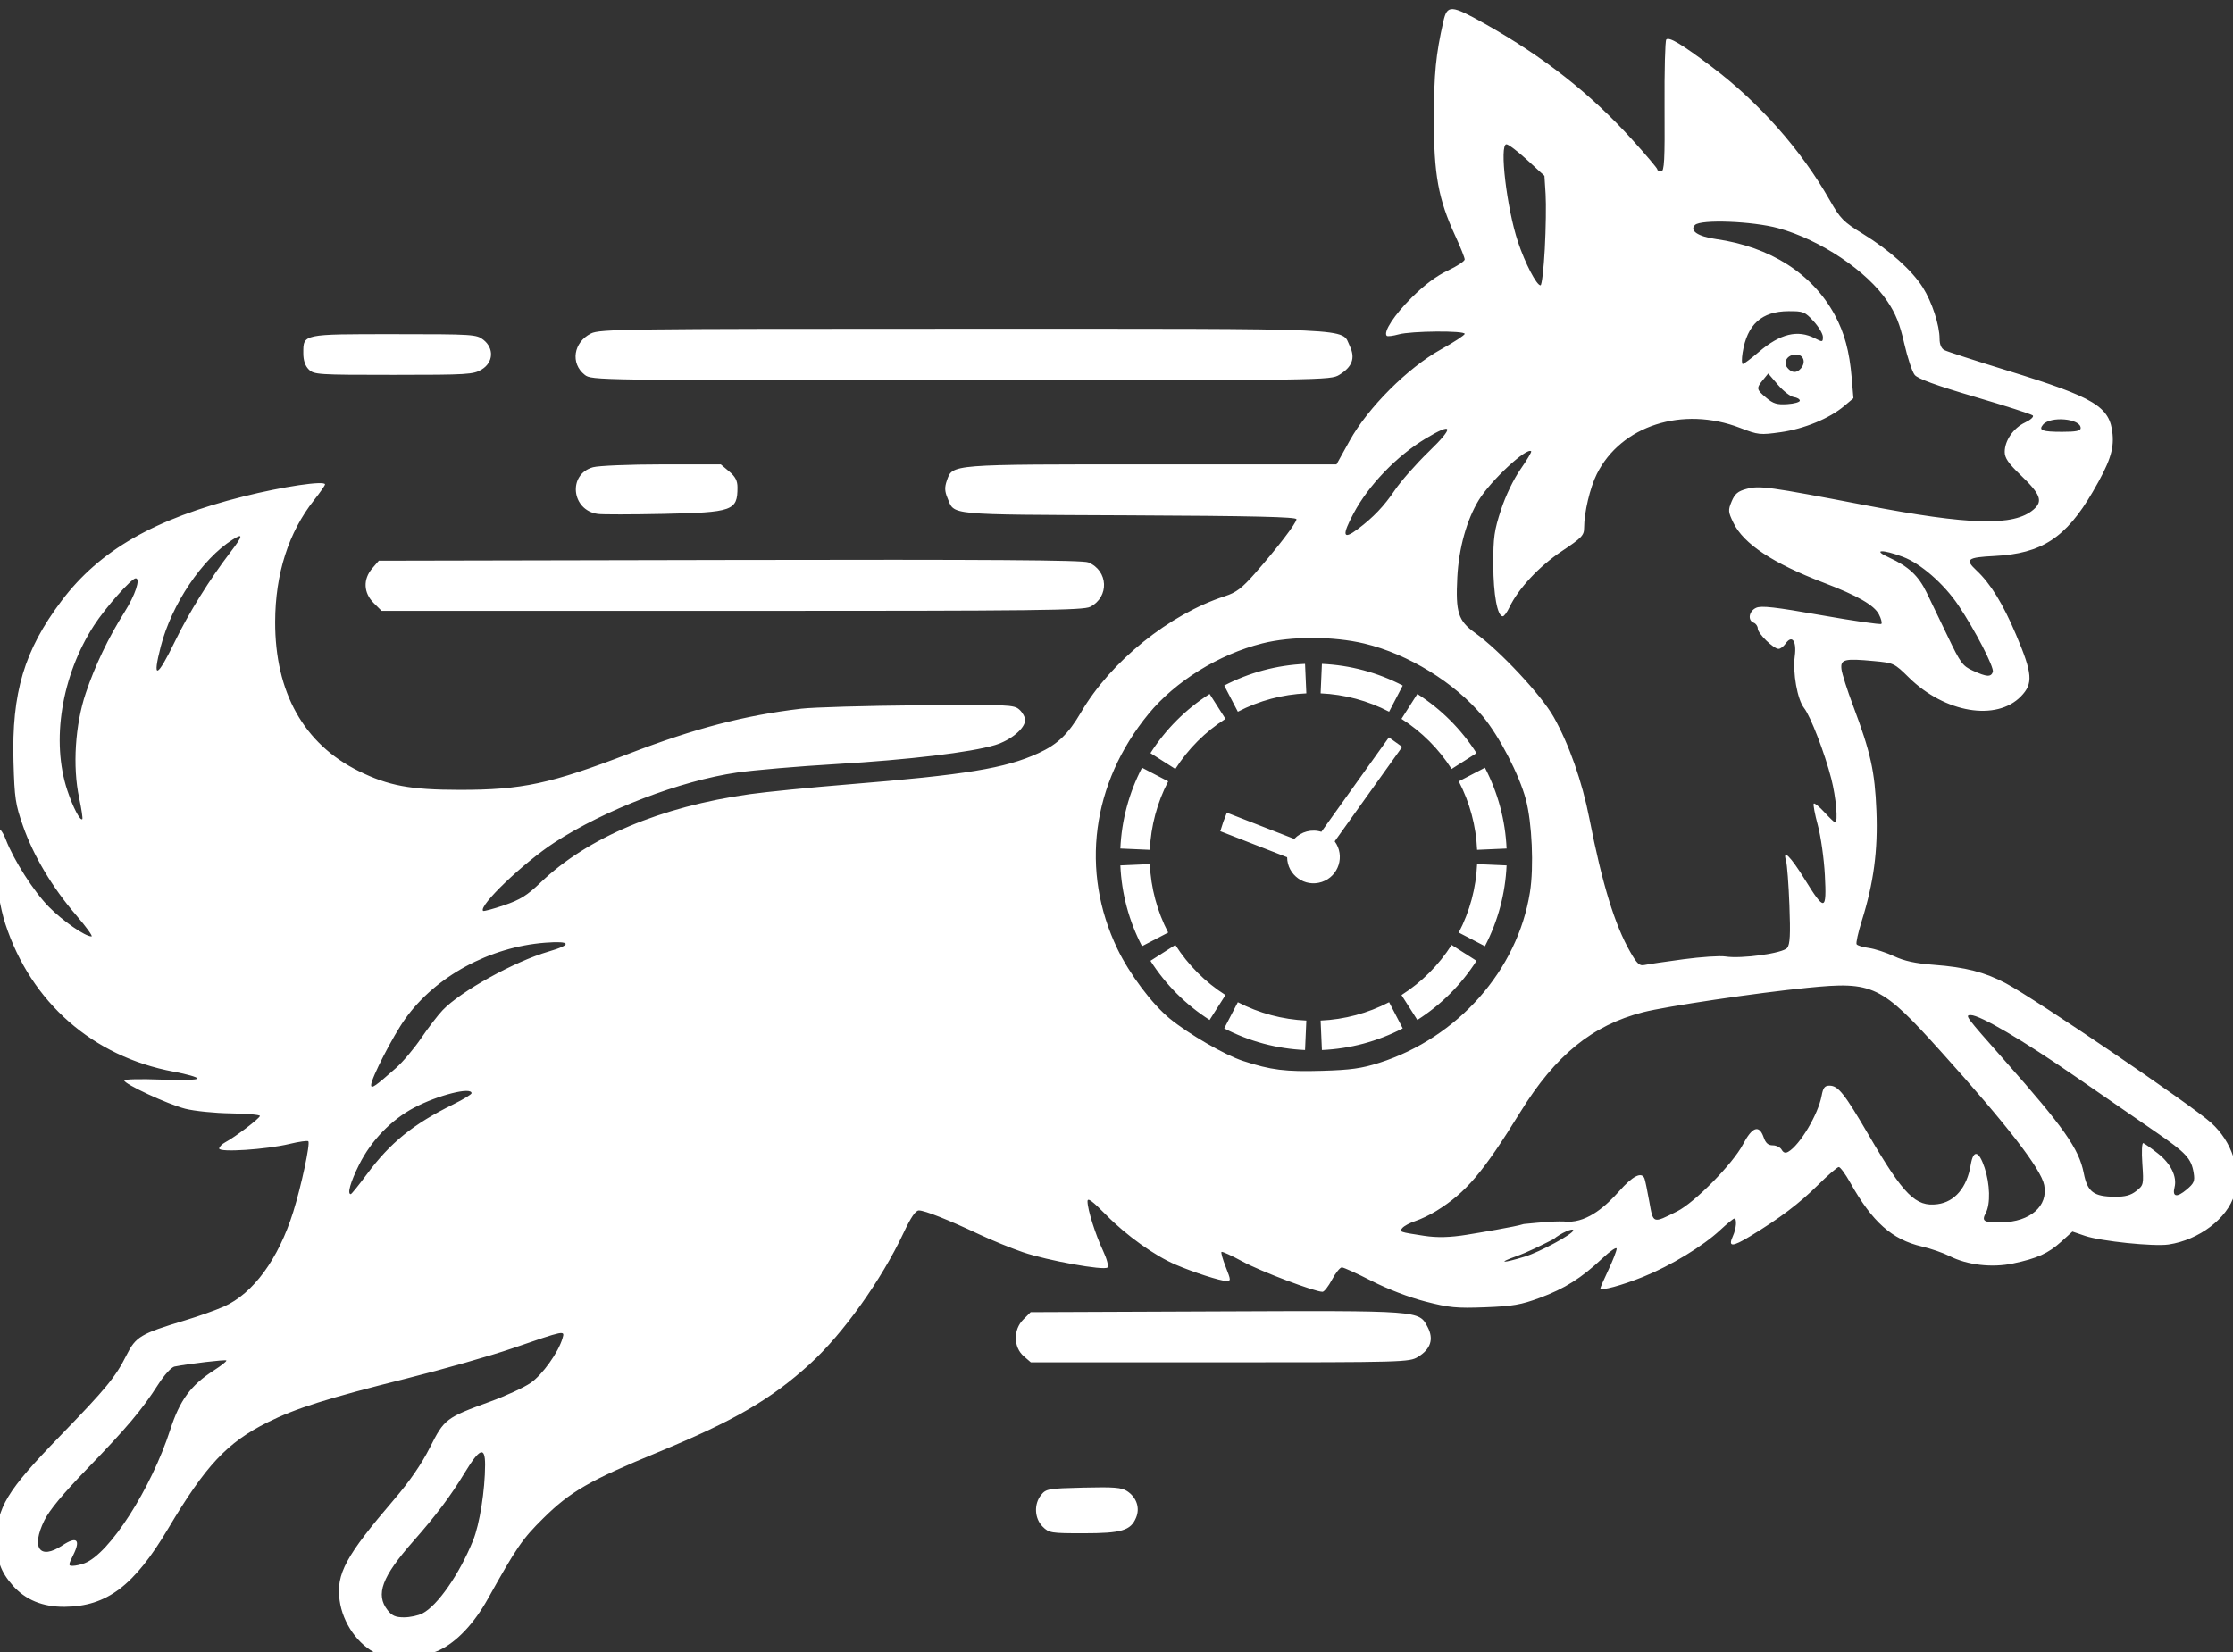 <?xml version="1.0" encoding="UTF-8" standalone="no"?>
<!-- Created with Inkscape (http://www.inkscape.org/) -->

<svg
   width="100mm"
   height="74mm"
   viewBox="0 0 100 74"
   version="1.1"
   id="svg5"
   xmlns="http://www.w3.org/2000/svg"
   xmlns:svg="http://www.w3.org/2000/svg">
  <rect x="0" y="0" width="100" height="74" fill="#333333" stroke="none"/>
  <defs
     id="defs2">
    <marker
       id="DistanceX"
       orient="auto"
       refX="0"
       refY="0"
       style="overflow:visible">
      <path
         d="M 3,-3 -3,3 M 0,-5 V 5"
         style="stroke:#ffffff;stroke-width:0.5"
         id="path10256" />
    </marker>
    <pattern
       id="Hatch"
       patternUnits="userSpaceOnUse"
       width="8"
       height="8"
       x="0"
       y="0">
      <path
         d="M8 4 l-4,4"
         stroke="#ffffff"
         stroke-width="0.25"
         linecap="square"
         id="path10259" />
      <path
         d="M6 2 l-4,4"
         stroke="#ffffff"
         stroke-width="0.25"
         linecap="square"
         id="path10261" />
      <path
         d="M4 0 l-4,4"
         stroke="#ffffff"
         stroke-width="0.25"
         linecap="square"
         id="path10263" />
    </pattern>
    <symbol
       id="*MODEL_SPACE" />
    <symbol
       id="*PAPER_SPACE" />
  </defs>
  <g
     id="layer1">
    <g
       id="layer1-3"
       transform="matrix(1.049,0,0,1.049,-1.205,-1.311)"
       style="fill:#ffffff">
      <g
         id="g10296-6"
         transform="matrix(0.074,0,0,0.074,56.095,-87.69)"
         style="fill:#ffffff;stroke:none">
        <path
           id="path10294-0"
           style="fill:#ffffff;stroke:none"
           d="m 0.034,1696.559 c 0.111,10.312 10.239,17.523 20.02,14.254 9.781,-3.269 13.538,-15.12 7.426,-23.427 l 38.951,-54.505 -7.688,-5.494 -38.951,54.505 c -5.569,-1.75 -11.649,-0.156 -15.644,4.101 l -38.885,-15.144 -2.057,5.283 -1.728,5.411 z M 58.865,1612.583 66.728,1597.48 c -14.444,-7.519 -30.359,-11.784 -46.628,-12.494 l -0.743,17.011 c 13.784,0.602 27.27,4.215 39.508,10.586 z m 36.061,33.044 14.361,-9.149 c -8.749,-13.734 -20.4,-25.385 -34.134,-34.134 l -9.149,14.361 c 11.637,7.413 21.509,17.285 28.922,28.922 z m 14.708,46.647 17.011,-0.743 c -0.71,-16.268 -4.975,-32.184 -12.494,-46.628 l -15.103,7.862 c 6.371,12.239 9.984,25.724 10.586,39.508 z m -10.586,47.751 15.103,7.862 c 7.519,-14.444 11.784,-30.36 12.494,-46.628 l -17.011,-0.743 c -0.602,13.784 -4.215,27.27 -10.586,39.508 z m -33.044,36.061 9.149,14.361 c 13.734,-8.749 25.385,-20.4 34.134,-34.134 l -14.361,-9.149 c -7.413,11.637 -17.285,21.509 -28.922,28.922 z m -46.647,14.708 0.743,17.011 c 16.268,-0.71 32.184,-4.975 46.628,-12.494 l -7.862,-15.103 c -12.239,6.371 -25.724,9.984 -39.508,10.586 z m -47.751,-10.586 -7.862,15.103 c 14.444,7.519 30.359,11.784 46.628,12.494 l 0.743,-17.011 c -13.784,-0.602 -27.27,-4.215 -39.508,-10.586 z m -36.061,-33.044 -14.361,9.149 c 8.749,13.734 20.4,25.385 34.134,34.134 l 9.149,-14.361 c -11.637,-7.413 -21.509,-17.285 -28.922,-28.922 z m -14.708,-46.647 -17.011,0.743 c 0.71,16.268 4.975,32.184 12.494,46.628 l 15.103,-7.862 c -6.371,-12.239 -9.984,-25.724 -10.586,-39.508 z m 10.586,-47.751 -15.103,-7.862 c -7.519,14.444 -11.784,30.36 -12.494,46.628 l 17.011,0.743 c 0.602,-13.784 4.215,-27.27 10.586,-39.508 z m 33.044,-36.061 -9.149,-14.361 c -13.734,8.749 -25.385,20.4 -34.134,34.134 l 14.361,9.149 c 7.413,-11.637 17.285,-21.509 28.922,-28.922 z m 46.647,-14.708 -0.743,-17.011 c -16.268,0.71 -32.184,4.975 -46.628,12.494 l 7.862,15.103 c 12.239,-6.371 25.724,-9.984 39.508,-10.586 z m -535.913,554.316 c -11.08,-5.062 -19.983,-17.7 -21.798,-30.939 -2.09,-15.249 3.504,-25.6 31.502,-58.289 8.93,-10.427 15.814,-20.433 20.612,-29.965 8.267,-16.423 9.243,-17.165 34.756,-26.449 8.927,-3.248 19.411,-8.087 23.296,-10.752 6.809,-4.67 16.046,-17.598 18.436,-25.804 1.351,-4.637 1.633,-4.694 -29.003,5.847 -12.485,4.295 -39.958,12.126 -61.053,17.401 -45.445,11.365 -63.884,17.183 -80.077,25.268 -23.381,11.673 -35.67,24.809 -57.403,61.365 -19.613,32.99 -35.334,44.876 -59.656,45.104 -12.667,0.122 -22.7,-4.011 -30.032,-12.363 -6.903,-7.862 -9.215,-14.358 -9.215,-25.888 0,-19.014 5.836,-28.651 36.473,-60.23 26.641,-27.459 32.089,-34.081 38.391,-46.663 5.401,-10.784 8.089,-12.387 33.767,-20.14 7.656,-2.312 17.708,-5.878 22.336,-7.925 16.987,-7.513 31.615,-27.469 40.128,-54.746 4.673,-14.973 9.903,-39.47 8.687,-40.687 -0.477,-0.478 -5.372,0.216 -10.878,1.538 -13.421,3.225 -40.537,4.999 -40.537,2.652 0,-0.961 1.585,-2.59 3.522,-3.621 5.729,-3.048 19.96,-13.888 19.96,-15.205 0,-0.668 -7.573,-1.329 -16.829,-1.469 -9.256,-0.14 -21.055,-1.338 -26.221,-2.665 -10.157,-2.607 -35.223,-14.239 -35.223,-16.346 0,-0.71 9.51,-0.928 21.134,-0.484 12.102,0.462 21.134,0.204 21.134,-0.605 0,-0.776 -6.164,-2.553 -13.698,-3.949 -46.624,-8.638 -82.38,-40.008 -97.128,-85.214 -5.955,-18.252 -8.569,-53.518 -4.077,-54.996 0.948,-0.312 2.877,2.45 4.285,6.139 4.549,11.911 16.161,30.089 24.878,38.946 8.036,8.166 20.87,17.072 24.6,17.072 0.937,0 -3.063,-5.539 -8.889,-12.31 -13.722,-15.946 -24.548,-34.112 -30.616,-51.373 -4.395,-12.502 -4.915,-16.003 -5.505,-37.047 -1.117,-39.873 6.184,-64.349 27.722,-92.932 21.977,-29.166 53.557,-47.292 104.869,-60.194 22.821,-5.738 47.134,-9.337 47.134,-6.976 0,0.582 -2.828,4.636 -6.284,9.009 -14.777,18.695 -22.406,42.519 -22.488,70.231 -0.121,40.763 16.579,70.593 48.261,86.207 17.164,8.459 29.666,10.791 58.001,10.822 36.182,0.041 52.4,-3.433 98.176,-21.018 37.795,-14.519 66.378,-21.973 99.072,-25.835 6.888,-0.814 37.282,-1.694 67.542,-1.955 52.274,-0.452 55.182,-0.327 58.313,2.507 1.812,1.64 3.296,4.336 3.296,5.991 0,4.846 -8.211,11.684 -17.354,14.454 -13.897,4.209 -49.789,8.503 -91.722,10.974 -21.677,1.277 -47.39,3.478 -57.139,4.89 -32.608,4.722 -76.376,21.5 -105.345,40.383 -17.96,11.707 -43.952,36.62 -41.14,39.432 0.355,0.356 5.808,-1.11 12.118,-3.257 9.305,-3.165 13.288,-5.645 21.084,-13.131 26.943,-25.872 69.241,-43.74 120.605,-50.947 9.471,-1.329 34.832,-3.852 56.357,-5.607 68.67,-5.599 90.911,-9.246 110.224,-18.07 10.963,-5.009 17.224,-11.017 24.568,-23.575 17.192,-29.397 50.849,-56.56 83.033,-67.012 6.507,-2.113 9.827,-4.631 17.286,-13.111 12.802,-14.553 23.972,-29.128 23.972,-31.279 0,-1.336 -25.078,-1.919 -96.819,-2.251 -106.332,-0.492 -100.291,0.091 -104.55,-10.098 -1.591,-3.805 -1.667,-6.113 -0.328,-9.953 3.32,-9.524 1.219,-9.358 118.489,-9.358 H 28.523 l 7.598,-13.698 c 10.613,-19.133 33.526,-42.047 52.659,-52.659 7.534,-4.179 13.698,-8.217 13.698,-8.974 0,-1.95 -30.875,-1.697 -38.109,0.312 -3.31,0.919 -6.398,1.29 -6.864,0.824 -2.136,-2.136 4.349,-12.084 14.394,-22.081 7.308,-7.273 14.302,-12.503 20.795,-15.551 5.381,-2.526 9.784,-5.421 9.784,-6.433 0,-1.012 -2.47,-7.186 -5.489,-13.721 -9.754,-21.111 -12.347,-35.4 -12.273,-67.616 0.054,-26.145 1.09,-36.753 5.435,-55.965 2.225,-9.84 4.38,-9.717 24.079,1.367 33.891,19.071 60.978,40.391 84.882,66.81 7.946,8.781 14.462,16.495 14.481,17.14 0.014,0.646 1.019,1.174 2.223,1.174 1.821,0 2.15,-6.301 1.957,-37.435 -0.122,-20.59 0.318,-37.988 0.989,-38.663 1.668,-1.675 8.631,2.491 25.942,15.517 27.616,20.781 51.756,48.023 68.335,77.116 6.185,10.853 7.854,12.547 19.311,19.598 15.27,9.397 28.104,20.892 34.402,30.811 5.266,8.294 9.682,21.777 9.682,29.562 0,3.306 0.984,5.667 2.758,6.616 1.517,0.812 17.895,6.134 36.397,11.827 50.543,15.552 59.15,20.762 60.646,36.711 0.852,9.085 -1.769,16.702 -11.463,33.315 -15.448,26.474 -29.41,35.586 -56.638,36.963 -15.834,0.801 -17.244,1.924 -10.425,8.305 8.126,7.603 15.261,19.193 22.859,37.129 9.524,22.481 9.978,28.17 2.839,35.535 -14.121,14.569 -43.912,9.582 -64.645,-10.823 -8.424,-8.29 -8.763,-8.451 -20.162,-9.519 -17.111,-1.603 -19.427,-1.023 -18.756,4.698 0.303,2.583 3.33,12.093 6.728,21.134 10.099,26.874 12.523,37.804 13.432,60.571 0.915,22.887 -1.566,41.542 -8.446,63.517 -2.094,6.687 -3.437,12.756 -2.986,13.486 0.452,0.73 3.609,1.702 7.017,2.159 3.408,0.457 9.941,2.58 14.519,4.717 6.011,2.806 12.394,4.193 22.978,4.99 18.308,1.38 29.389,4.225 41.57,10.675 16.991,8.996 107.042,70.178 118.42,80.456 12.18,11.002 17.496,27.479 13.405,41.551 -3.97,13.658 -20.376,26.094 -37.886,28.72 -8.551,1.283 -39.113,-1.871 -48.224,-4.975 l -7.286,-2.483 -6.407,5.788 c -7.54,6.812 -13.875,9.682 -27.877,12.627 -12.204,2.567 -26.493,0.892 -36.669,-4.3 -3.56,-1.816 -10.684,-4.285 -15.833,-5.486 -17.36,-4.05 -28.637,-14.095 -41.408,-36.886 -2.774,-4.951 -5.74,-9.001 -6.59,-9.001 -0.851,0 -6.258,4.668 -12.017,10.373 -10.795,10.693 -22.022,19.182 -39.065,29.54 -10.465,6.36 -12.933,6.345 -10.015,-0.054 1.974,-4.332 2.435,-10.108 0.808,-10.108 -0.556,0 -4.255,3.02 -8.219,6.711 -9.889,9.209 -28.518,20.521 -44.228,26.856 -12.627,5.091 -24.815,8.366 -24.815,6.667 0,-0.449 2.113,-5.282 4.695,-10.741 2.582,-5.459 4.696,-10.907 4.696,-12.108 6.8e-4,-1.201 -3.697,1.298 -8.217,5.553 -12.098,11.39 -21.752,17.486 -36.111,22.803 -10.886,4.031 -15.63,4.85 -31.595,5.456 -16.537,0.627 -20.659,0.229 -34.44,-3.325 -9.364,-2.415 -21.801,-7.183 -30.95,-11.866 -8.413,-4.305 -16.163,-7.828 -17.223,-7.828 -1.06,0 -3.609,3.17 -5.664,7.045 -2.055,3.874 -4.53,7.045 -5.5,7.045 -4.507,0 -35.798,-11.854 -46.083,-17.458 -6.321,-3.444 -11.806,-5.947 -12.19,-5.564 -0.384,0.384 0.726,4.312 2.468,8.729 3.016,7.651 3.031,8.031 0.316,8.031 -3.429,0 -18.93,-4.992 -29.289,-9.432 -12.145,-5.206 -28.346,-16.801 -39.954,-28.594 -8.128,-8.258 -10.831,-10.231 -10.831,-7.907 0,4.673 4.523,19.058 8.947,28.457 2.201,4.676 3.337,8.944 2.58,9.693 -1.94,1.922 -34.571,-3.971 -48.797,-8.813 -6.623,-2.254 -18.03,-6.919 -25.348,-10.367 -17.825,-8.398 -31.301,-13.739 -34.662,-13.739 -1.921,0 -4.6,3.92 -8.826,12.915 -12.792,27.228 -34.922,58.221 -53.98,75.598 -22.455,20.474 -43.809,32.896 -87.571,50.943 -39.526,16.3 -50.761,22.77 -66.351,38.211 -12.159,12.043 -15.22,16.495 -31.929,46.448 -7.973,14.292 -17.926,24.843 -27.94,29.617 -9.274,4.422 -28.385,5.606 -35.801,2.217 z m 25.986,-23.398 c 8.751,-4.525 21.278,-22.577 29.205,-42.085 3.792,-9.331 6.917,-29.007 6.943,-43.704 0.019,-10.838 -3.142,-9.589 -11.793,4.661 -8.232,13.559 -16.494,24.556 -29.723,39.563 -18.034,20.458 -21.82,30.675 -14.714,39.708 2.533,3.221 4.609,4.125 9.47,4.125 3.424,0 8.2,-1.021 10.612,-2.268 z m -194.929,-28.971 c 14.354,-5.457 38.425,-42.963 49.428,-77.016 5.521,-17.086 11.837,-25.682 25.15,-34.224 4.351,-2.792 7.602,-5.385 7.225,-5.763 -0.6,-0.6 -21.288,1.839 -29.959,3.533 -1.759,0.343 -5.872,4.888 -9.389,10.374 -9.346,14.58 -18.006,24.861 -40.793,48.425 -14.134,14.616 -21.955,24.052 -24.864,29.999 -7.78,15.902 -2.646,23.033 10.379,14.414 8.292,-5.487 10.732,-3.422 6.371,5.392 -2.98,6.023 -2.996,6.362 -0.315,6.362 1.558,0 4.603,-0.673 6.766,-1.496 z M 137.145,1927.023 c 8.805,-2.73 27.952,-13.104 27.952,-15.144 0,-1.635 -7.259,1.616 -11.47,5.137 -7.064,3.548 -14.702,7.406 -21.467,9.83 -11.242,3.989 -7.713,4.114 4.984,0.178 z m -33.193,-12.664 c 5.546,-0.9 27.985,-4.589 32.582,-6.141 10.977,-1.061 19.321,-1.882 25.417,-1.32 12.056,0.207 22.63,-9.79 29.459,-17.438 7.954,-9.037 13.199,-11.69 14.797,-7.486 0.41,1.076 1.656,7.075 2.771,13.331 2.291,12.86 1.873,12.716 16.095,5.567 10.117,-5.085 32.113,-27.465 37.925,-38.588 5.322,-10.185 9.332,-11.593 11.915,-4.183 1.193,3.423 2.636,4.696 5.32,4.696 2.025,0 4.324,1.147 5.108,2.548 0.976,1.745 2.173,2.115 3.797,1.174 6.727,-3.896 17.253,-21.563 19.241,-32.291 0.869,-4.689 1.785,-5.87 4.554,-5.87 5.042,0 8.611,4.519 22.878,28.962 19.964,34.204 26.887,41.123 39.465,39.436 9.968,-1.337 16.95,-9.596 19.112,-22.608 1.508,-9.073 4.672,-8.455 8.024,1.565 3.138,9.38 3.445,20.968 0.691,26.113 -2.57,4.803 -1.204,5.613 9.146,5.424 16.531,-0.301 26.937,-9.418 24.557,-21.514 -1.827,-9.288 -21.305,-34.518 -58.988,-76.407 -35.188,-39.116 -39.537,-41.217 -77.505,-37.443 -29.307,2.913 -81.593,10.684 -94.986,14.117 -29.206,7.487 -50.487,24.792 -70.66,57.457 -21.728,35.184 -31.41,46.581 -48.627,57.246 -3.444,2.133 -8.847,4.728 -12.007,5.765 -3.16,1.037 -6.558,2.865 -7.551,4.061 -1.852,2.232 -1.707,2.283 12.513,4.465 7.627,1.17 14.996,0.983 24.956,-0.632 z m 385.971,-25.228 c 4.229,-3.327 4.31,-3.691 3.484,-15.738 -0.485,-7.066 -0.24,-12.129 0.57,-11.858 0.779,0.261 4.563,2.94 8.409,5.954 7.46,5.844 11.154,13.369 9.601,19.555 -1.39,5.539 1.302,6.05 6.929,1.315 4.312,-3.628 4.871,-4.927 4.118,-9.569 -1.361,-8.389 -4.329,-11.614 -21.643,-23.52 -8.888,-6.112 -29.897,-20.615 -46.687,-32.228 -30.108,-20.826 -54.907,-35.391 -60.259,-35.391 -3.567,0 -3.181,0.518 19.386,26.026 34.329,38.802 43.016,51.159 45.758,65.098 2.149,10.926 5.665,13.602 17.994,13.699 5.919,0.041 9.137,-0.825 12.337,-3.343 z m -1020.904,-9.509 c 13.634,-18.418 26.755,-29.038 50.097,-40.549 5.722,-2.822 10.404,-5.684 10.404,-6.36 0,-3.782 -19.311,1.084 -33.081,8.336 -13.197,6.95 -24.787,18.939 -31.736,32.828 -5.031,10.056 -7.031,17.094 -4.858,17.094 0.424,0 4.552,-5.107 9.173,-11.35 z m 16.916,-61.444 c 3.9,-3.444 10.436,-11.193 14.524,-17.22 4.089,-6.027 9.658,-13.29 12.377,-16.141 10.443,-10.95 41.439,-28.113 61.086,-33.825 13.897,-4.04 13.064,-6.279 -1.906,-5.124 -32.126,2.477 -63.28,19.428 -80.779,43.949 -7.076,9.917 -19.64,34.337 -19.64,38.175 0,2.408 2.214,0.892 14.337,-9.815 z m 567.231,-2.977 c 45.392,-14.525 79.772,-53.445 86.95,-98.434 2.337,-14.645 1.205,-40.208 -2.37,-53.57 -3.83,-14.311 -15.263,-36.391 -24.793,-47.879 -16.177,-19.502 -43.052,-36.033 -68.396,-42.073 -17.914,-4.269 -42.06,-4.301 -58.846,-0.081 -25.152,6.328 -50.164,21.84 -65.655,40.717 -32.807,39.978 -39.509,90.619 -17.938,135.534 6.981,14.535 19.982,31.87 30.154,40.205 11.036,9.043 31.749,21.026 42.338,24.493 16.095,5.27 24.412,6.305 45.683,5.685 16.395,-0.479 22.785,-1.373 32.875,-4.602 z m 175.319,-59.76 c 10.325,-1.379 21.274,-2.108 24.331,-1.619 9.293,1.486 33.284,-1.841 35.71,-4.953 1.632,-2.094 1.919,-7.635 1.277,-24.618 -0.456,-12.054 -1.334,-23.596 -1.952,-25.648 -2.204,-7.322 2.61,-2.554 10.791,10.688 11.568,18.724 12.71,18.484 11.612,-2.443 -0.491,-9.37 -2.318,-22.3 -4.058,-28.734 -1.74,-6.434 -2.794,-12.067 -2.343,-12.518 0.451,-0.451 3.239,1.819 6.195,5.045 2.956,3.226 5.718,5.865 6.137,5.865 1.801,0 0.527,-14.507 -2.217,-25.236 -3.811,-14.9 -11.954,-36.042 -15.731,-40.844 -3.859,-4.906 -6.612,-20.324 -5.34,-29.91 1.166,-8.787 -1.594,-12.538 -5.315,-7.225 -1.166,1.665 -2.98,3.027 -4.031,3.027 -2.898,0 -12.001,-8.876 -12.001,-11.702 0,-1.367 -1.056,-2.891 -2.348,-3.387 -3.639,-1.397 -2.771,-6.703 1.409,-8.607 2.968,-1.352 10.854,-0.458 37.525,4.254 18.572,3.281 34.192,5.541 34.712,5.022 0.52,-0.52 -0.109,-2.981 -1.396,-5.47 -2.759,-5.335 -12.335,-10.833 -31.812,-18.266 -29.319,-11.189 -46.261,-22.414 -52.132,-34.542 -3.077,-6.356 -3.155,-7.296 -1.023,-12.396 1.832,-4.386 3.582,-5.862 8.524,-7.193 7.576,-2.04 12.49,-1.368 68.378,9.359 60.54,11.62 85.918,12.286 97.234,2.552 5.62,-4.834 4.15,-8.771 -7.429,-19.892 -7.082,-6.802 -9.183,-9.863 -9.178,-13.373 0.008,-6.559 4.988,-13.769 11.713,-16.96 3.204,-1.521 5.225,-3.356 4.49,-4.078 -0.736,-0.723 -15.778,-5.563 -33.429,-10.757 -22.475,-6.613 -32.876,-10.403 -34.708,-12.646 -1.439,-1.761 -4.14,-9.895 -6.004,-18.075 -2.572,-11.291 -4.908,-17.149 -9.7,-24.325 -11.68,-17.491 -38.696,-35.601 -63.084,-42.288 -14.747,-4.044 -44.613,-5.178 -47.984,-1.823 -3.281,3.266 1.775,6.654 12.117,8.121 31.311,4.44 55.67,19.996 68.533,43.767 5.609,10.365 8.491,21.046 9.78,36.243 l 1.003,11.825 -5.287,4.471 c -8.488,7.177 -23.19,13.244 -36.712,15.149 -11.872,1.673 -12.88,1.565 -23.366,-2.483 -33.122,-12.789 -68.74,-1.331 -82.667,26.59 -3.97,7.959 -7.347,22.278 -7.347,31.153 0,4.287 -1.406,5.747 -12.911,13.41 -12.972,8.639 -25.056,21.592 -30.14,32.306 -1.371,2.89 -3.11,5.255 -3.864,5.255 -3.113,0 -5.422,-12.549 -5.473,-29.744 -0.041,-15.673 0.527,-19.773 4.428,-31.677 2.671,-8.148 7.226,-17.616 11.271,-23.43 3.734,-5.365 6.509,-10.036 6.167,-10.378 -2.503,-2.503 -23.378,16.945 -30.249,28.181 -6.955,11.373 -11.519,27.783 -12.381,44.516 -1.042,20.237 0.513,25.128 10.187,32.048 14.257,10.198 38.315,35.943 45.445,48.63 8.839,15.729 16.386,37.204 20.55,58.48 7.404,37.832 14.647,61.465 23.635,77.118 3.917,6.822 5.328,8.104 8.21,7.456 1.914,-0.43 11.927,-1.91 22.252,-3.29 z m -925.351,-93.131 c -3.851,-18.093 -2.323,-42.191 3.836,-60.495 5.345,-15.886 13.07,-32.038 22.357,-46.741 6.185,-9.794 9.379,-19.46 6.43,-19.46 -2.431,0 -17.347,16.829 -23.976,27.051 -18.833,29.042 -24.944,66.881 -15.414,95.444 3.247,9.731 7.402,17.678 8.611,16.469 0.348,-0.347 -0.481,-5.869 -1.843,-12.268 z m 1104.025,-72.644 c 0.951,-2.481 -10.322,-24.308 -19.895,-38.515 -8.395,-12.461 -21.729,-24.096 -32.029,-27.95 -12.087,-4.522 -17.94,-4.134 -7.763,0.515 11.039,5.043 16.733,10.353 21.428,19.984 2.239,4.593 7.72,15.982 12.181,25.309 7.441,15.559 8.648,17.202 14.646,19.925 7.924,3.598 10.275,3.748 11.433,0.733 z M -641.569,1571.966 c 8.025,-16.517 19.945,-35.693 31.931,-51.37 7.367,-9.635 7.653,-11.325 1.229,-7.257 -17.527,11.097 -35.021,37.121 -41.336,61.491 -5.076,19.587 -2.252,18.598 8.176,-2.865 z m 682.392,-64.794 c 8.948,-6.724 15.118,-13.208 21.347,-22.437 3.487,-5.166 12.335,-15.204 19.663,-22.308 14.796,-14.343 14.066,-17.076 -1.98,-7.414 -16.564,9.974 -32.804,26.841 -41.435,43.034 -6.953,13.044 -6.268,15.642 2.405,9.125 z m 417.014,-58.252 c 0,-5.52 -17.483,-7.097 -21.746,-1.961 -2.707,3.261 -0.404,4.12 11.048,4.12 8.047,0 10.697,-0.535 10.697,-2.158 z m -162.025,-15.845 c 0,-0.861 -1.57,-1.789 -3.49,-2.061 -1.919,-0.273 -6.023,-3.443 -9.118,-7.045 l -5.628,-6.549 -3.014,3.696 c -3.975,4.873 -3.862,5.488 1.894,10.331 4.027,3.388 6.206,4.046 12.132,3.662 3.973,-0.258 7.224,-1.173 7.224,-2.034 z m 0.721,-18.71 c 2.948,-3.552 1.341,-7.902 -2.919,-7.902 -4.938,0 -7.735,4.345 -4.954,7.696 2.564,3.09 5.419,3.165 7.874,0.206 z m -24.38,-9.385 c 12.339,-10.541 22.433,-12.997 32.347,-7.87 4.386,2.268 4.619,2.227 4.619,-0.806 0,-1.757 -2.413,-5.825 -5.362,-9.042 -5.037,-5.493 -5.918,-5.845 -14.525,-5.798 -15.477,0.083 -23.825,7.64 -26.429,23.923 -0.577,3.605 -0.542,6.554 0.081,6.554 0.619,0 4.792,-3.133 9.273,-6.962 z m -123.468,-59.515 c 0.62,-11.593 0.828,-25.809 0.46,-31.591 l -0.669,-10.512 -9.906,-9.111 c -5.448,-5.011 -10.857,-9.111 -12.02,-9.111 -4.191,0 0.167,36.864 6.662,56.356 4.095,12.29 10.719,25.047 13.006,25.047 0.737,0 1.847,-9.485 2.468,-21.079 z m -289.707,737.347 c -4.73,-4.73 -5.117,-13.02 -0.854,-18.292 2.834,-3.505 4.094,-3.722 24.352,-4.21 17.72,-0.426 22.027,-0.081 25.259,2.039 5.444,3.567 7.503,9.648 5.172,15.275 -3.093,7.466 -8.355,9.031 -30.37,9.031 -18.847,0 -19.887,-0.17 -23.56,-3.842 z m -10.875,-98.304 c -6.002,-5.186 -6.151,-15.315 -0.311,-21.156 l 4.282,-4.283 106.949,-0.433 c 118.685,-0.48 116.981,-0.607 122.079,9.05 3.657,6.927 1.776,12.716 -5.59,17.207 -4.994,3.045 -7.947,3.126 -114.23,3.132 L -147.82,1988.034 Z M -526.956,1549.822 c -5.889,-5.889 -6.201,-13.711 -0.798,-19.993 l 3.778,-4.392 202.471,-0.414 c 150.057,-0.307 203.602,0.053 206.839,1.39 11.554,4.771 12.229,19.888 1.143,25.62 -4.009,2.073 -29.479,2.364 -206.715,2.364 h -202.142 z m 129.271,-51.366 c -15.238,-2.157 -17.344,-22.889 -2.737,-26.945 3.23,-0.897 21.119,-1.634 39.797,-1.638 l 33.929,-0.01 4.816,4.053 c 3.602,3.031 4.816,5.367 4.816,9.265 0,13.459 -2.651,14.398 -43.07,15.248 -18.07,0.38 -34.968,0.392 -37.551,0.026 z m -7.496,-80.272 c -8.377,-6.589 -6.543,-18.791 3.584,-23.852 5.133,-2.565 18.656,-2.737 214.908,-2.74 231.786,0 217.798,-0.633 222.89,10.045 3.283,6.885 1.405,11.992 -6.093,16.563 -5.048,3.078 -8.095,3.122 -218.202,3.127 -211.147,0.01 -213.119,-0.023 -217.087,-3.144 z m -159.225,-3.112 c -2.068,-2.068 -3.131,-5.218 -3.131,-9.281 0,-11.254 -0.87,-11.07 52.344,-11.07 45.607,0 47.582,0.125 51.548,3.244 6.243,4.911 5.788,13.007 -0.963,17.124 -4.765,2.905 -7.991,3.102 -50.877,3.108 -43.707,0.01 -45.932,-0.137 -48.921,-3.125 z" />
      </g>
      <g
         id="g10296-2"
         transform="matrix(0.074,0,0,0.074,164.633,-22.015)"
         style="fill:#ffffff;fill-opacity:1;stroke:none" />
    </g>
  </g>
</svg>
